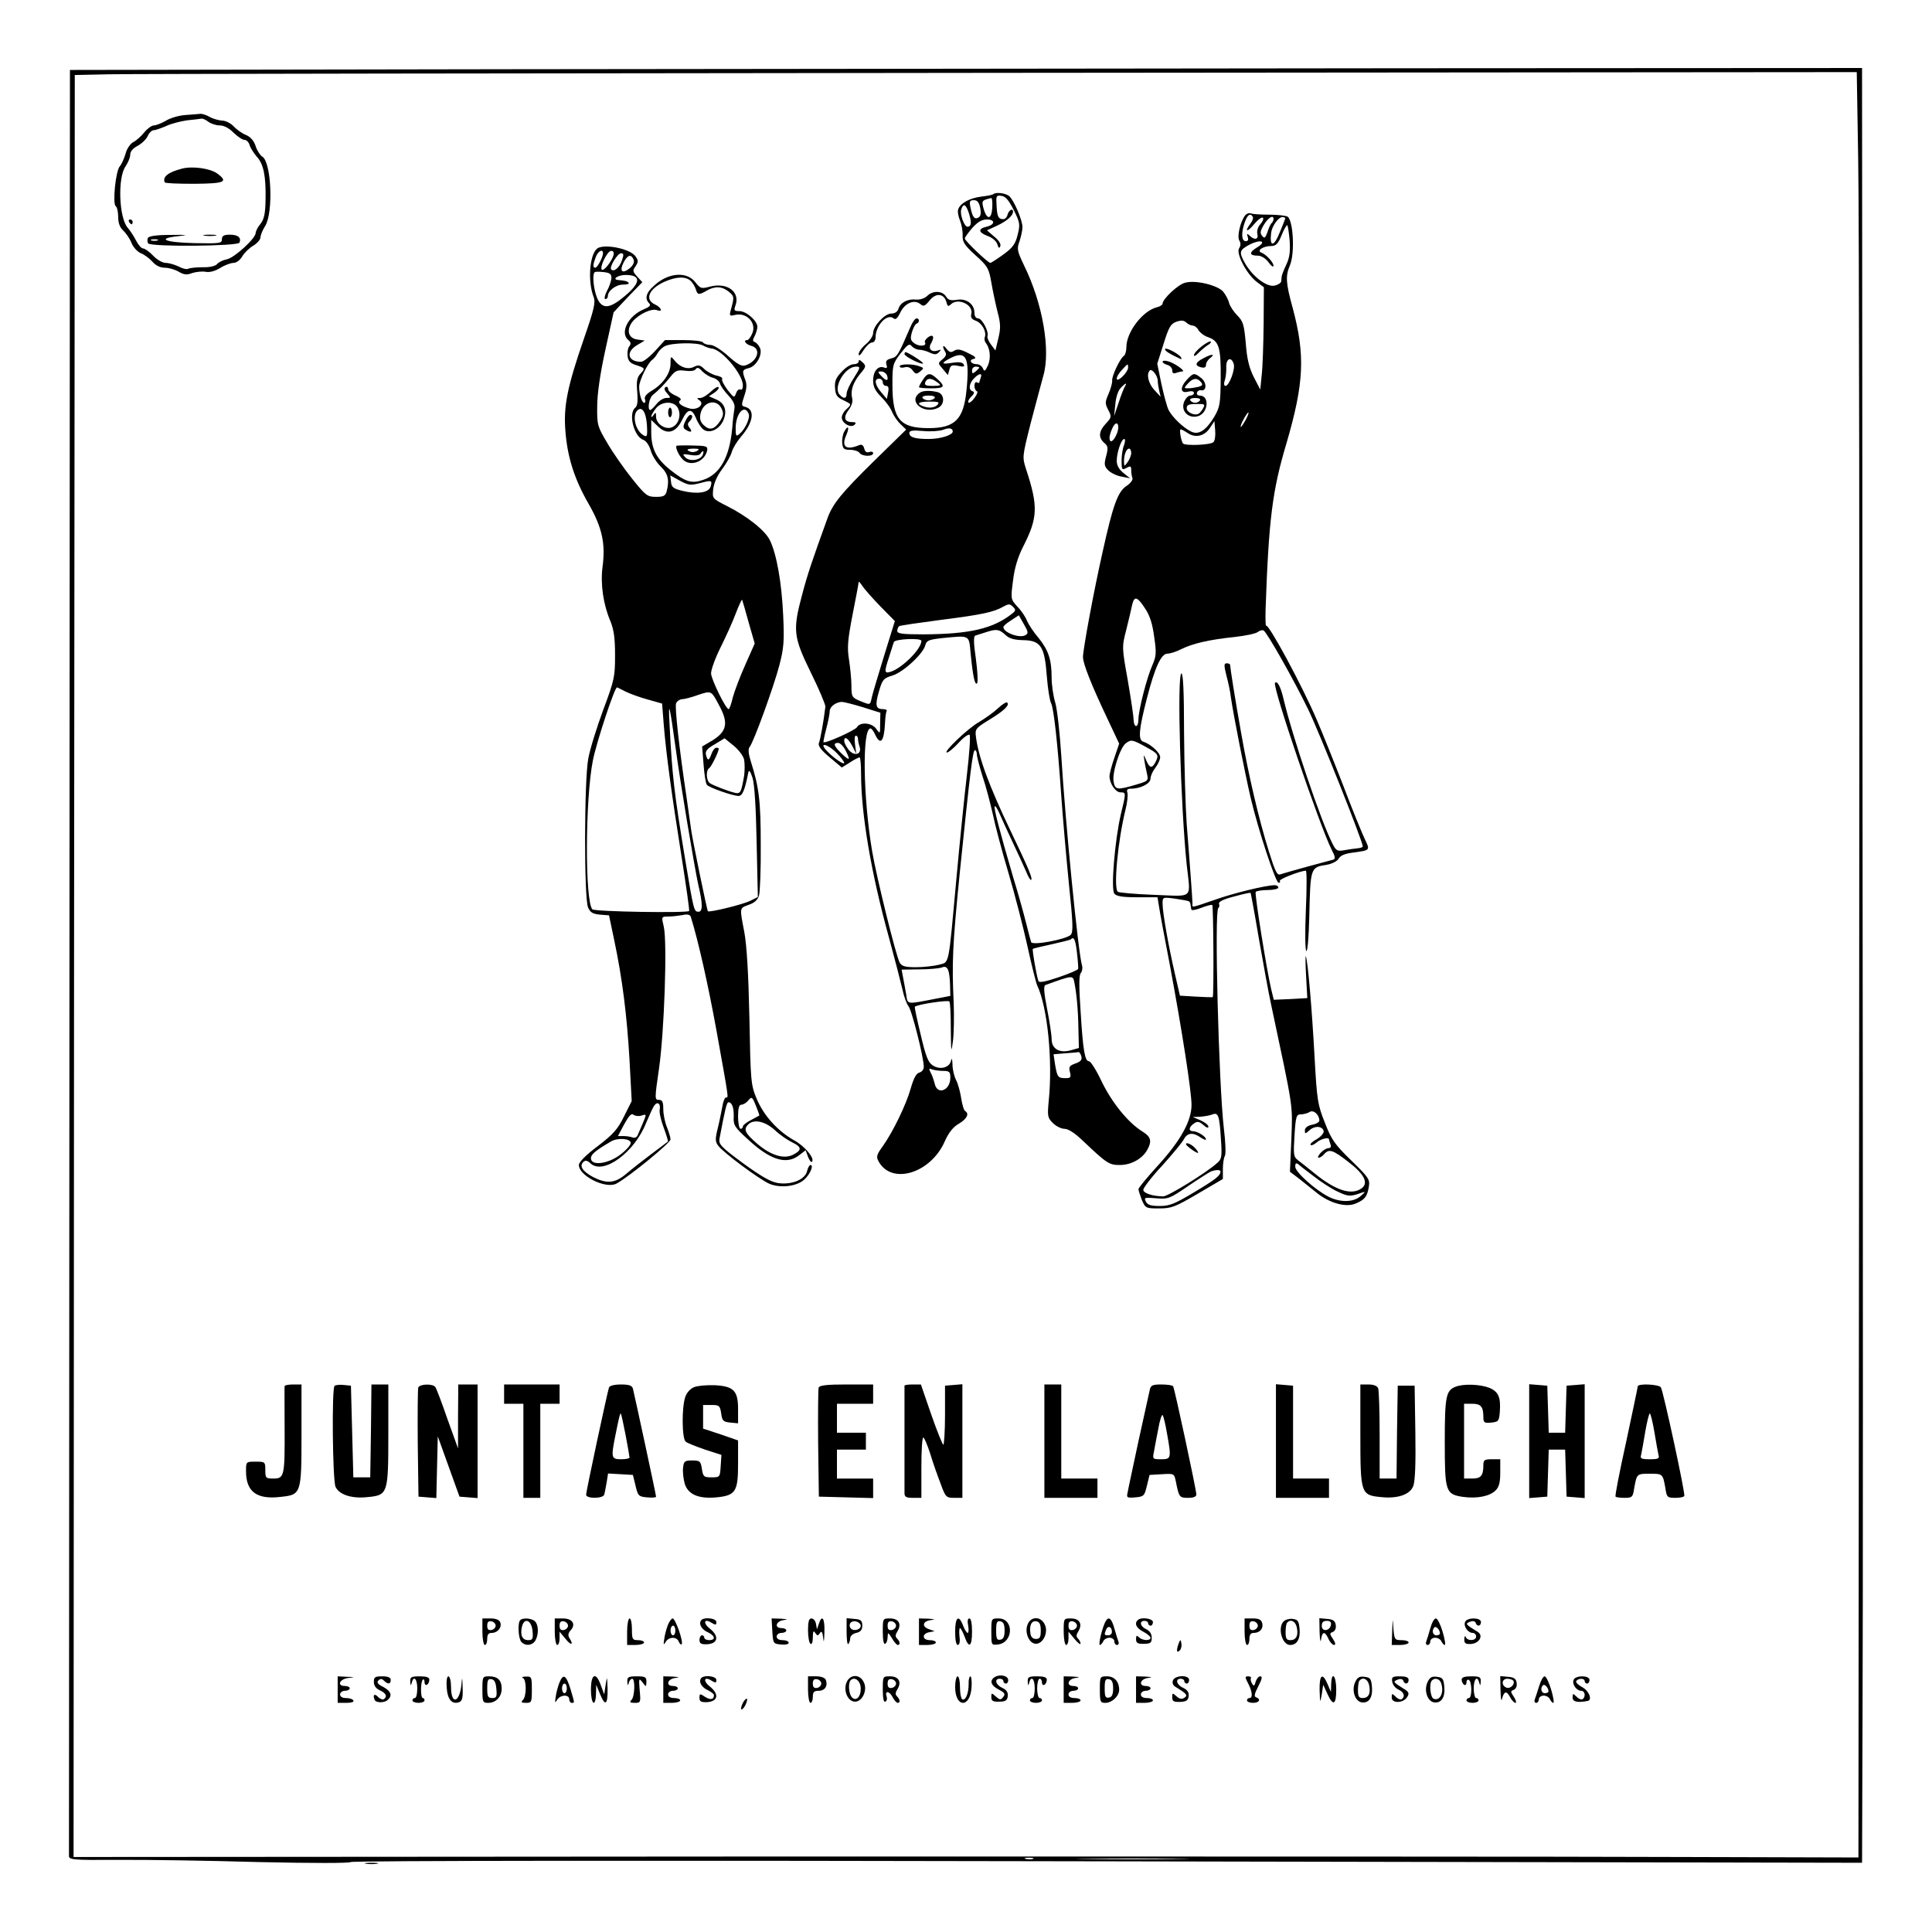 <?xml version="1.0" standalone="no"?>
<!DOCTYPE svg PUBLIC "-//W3C//DTD SVG 20010904//EN"
 "http://www.w3.org/TR/2001/REC-SVG-20010904/DTD/svg10.dtd">
<svg version="1.0" xmlns="http://www.w3.org/2000/svg"
 width="801pt" height="801pt" viewBox="0 0 801 801"
 preserveAspectRatio="xMidYMid meet">

<g transform="translate(0,801) scale(0.1,-0.1)"
fill="#000000" stroke="none">
<path d="M2103 7723 l-1813 -3 -2 -3690 c-1 -2030 -2 -3699 -2 -3711 -1 -20 3
-21 204 -20 113 1 374 -3 580 -9 225 -5 379 -5 384 0 6 6 1264 7 3137 3 l3129
-6 2 609 c2 335 2 2009 0 3721 l-2 3111 -1903 -1 c-1046 -1 -2718 -3 -3714 -4z
m5601 -375 c4 -200 6 -1865 4 -3701 l-3 -3338 -730 2 c-401 2 -2066 2 -3700 2
l-2970 -2 2 3667 c2 2017 3 3679 3 3694 l0 27 143 3 c78 2 1740 4 3693 6
l3552 3 6 -363z m-3421 -7045 c-7 -2 -21 -2 -30 0 -10 3 -4 5 12 5 17 0 24 -2
18 -5z m605 0 c-103 -2 -274 -2 -380 0 -106 1 -22 2 187 2 209 0 296 -1 193
-2z"/>
<path d="M767 7533 c-27 -2 -63 -13 -80 -24 -18 -10 -40 -19 -49 -19 -9 0 -27
-13 -40 -29 -13 -16 -33 -34 -45 -40 -12 -6 -27 -27 -32 -47 -6 -20 -16 -44
-24 -53 -18 -20 -31 -157 -17 -166 5 -3 10 -23 10 -44 0 -26 7 -44 21 -57 11
-10 27 -33 34 -51 8 -19 25 -37 39 -43 14 -5 35 -21 48 -35 14 -16 32 -25 51
-25 16 0 41 -7 57 -16 22 -13 34 -15 57 -6 16 5 42 8 56 5 16 -3 39 3 60 16
19 12 44 21 55 21 12 0 28 12 37 28 9 15 30 35 46 44 16 10 29 25 29 34 0 9 9
31 20 48 34 57 25 266 -13 287 -8 5 -21 24 -27 43 -7 22 -21 38 -39 46 -16 6
-39 22 -52 36 -12 13 -34 24 -48 24 -14 1 -37 7 -51 15 -14 8 -32 14 -40 13
-8 -1 -37 -3 -63 -5z m97 -28 c11 -8 32 -15 47 -15 17 0 39 -11 57 -30 17 -16
37 -30 46 -30 8 0 18 -10 21 -22 4 -13 18 -34 30 -48 28 -30 38 -81 36 -179
-1 -57 -6 -80 -21 -99 -11 -13 -20 -31 -20 -38 0 -22 -87 -102 -119 -109 -16
-3 -35 -12 -41 -20 -7 -8 -31 -14 -60 -13 -27 0 -53 -3 -59 -6 -6 -4 -24 0
-40 9 -17 8 -41 15 -54 15 -13 0 -36 13 -52 30 -16 17 -35 30 -42 30 -7 0 -20
15 -29 33 -9 17 -24 41 -34 52 -37 41 -43 209 -9 256 10 15 19 36 19 48 0 13
11 26 30 36 17 9 36 27 42 40 6 14 17 25 25 25 7 0 30 8 51 17 20 10 60 20 87
24 28 3 55 6 60 7 6 1 19 -5 29 -13z"/>
<path d="M755 7311 c-58 -15 -82 -34 -72 -57 1 -4 56 -6 122 -6 128 1 143 8
95 43 -29 21 -102 31 -145 20z"/>
<path d="M535 7090 c3 -5 8 -10 11 -10 2 0 4 5 4 10 0 6 -5 10 -11 10 -5 0 -7
-4 -4 -10z"/>
<path d="M613 7023 c-3 -7 -2 -16 1 -22 10 -15 373 -12 379 3 8 21 -6 33 -40
33 -25 0 -33 -5 -33 -19 0 -17 -8 -18 -115 -16 -123 3 -158 19 -65 29 44 5 38
6 -34 5 -59 0 -90 -5 -93 -13z m40 -10 c-7 -2 -19 -2 -25 0 -7 3 -2 5 12 5 14
0 19 -2 13 -5z"/>
<path d="M848 7033 c12 -2 32 -2 45 0 12 2 2 4 -23 4 -25 0 -35 -2 -22 -4z"/>
<path d="M4118 7205 c-2 -3 -24 -7 -49 -10 -48 -6 -87 -27 -96 -52 -4 -9 0
-30 7 -47 7 -17 12 -45 11 -63 -1 -26 8 -40 53 -81 50 -45 56 -54 66 -113 6
-35 18 -91 26 -123 13 -48 13 -68 3 -109 l-12 -50 -18 24 c-10 13 -17 29 -15
35 7 18 -22 74 -39 74 -9 0 -15 9 -15 23 0 36 -33 61 -73 54 -26 -4 -36 -1
-45 14 -15 24 -55 25 -78 2 -10 -10 -29 -16 -45 -15 -35 4 -66 -12 -74 -38 -4
-13 -15 -20 -30 -20 -27 0 -75 -52 -75 -81 0 -11 -13 -32 -30 -46 -16 -13 -30
-32 -30 -41 0 -11 8 -4 20 16 11 17 27 32 35 32 8 0 15 9 15 20 0 51 48 102
75 80 8 -7 16 0 28 25 19 39 58 55 83 34 13 -11 19 -8 38 15 26 33 60 30 70
-7 4 -17 8 -19 18 -9 29 29 95 -1 85 -40 -4 -14 2 -22 19 -28 26 -10 45 -46
37 -68 -3 -7 -1 -18 5 -25 17 -22 21 -62 8 -92 -12 -25 -15 -27 -21 -12 -4 9
-15 17 -25 17 -25 0 -35 18 -13 22 13 3 7 10 -23 24 -31 16 -44 18 -58 10 -13
-9 -20 -7 -32 8 -15 21 -19 10 -5 -13 6 -10 3 -19 -11 -30 -20 -17 -20 -17 1
-41 l21 -25 6 22 c5 19 11 21 37 16 23 -5 28 -3 22 7 -5 8 -20 10 -46 6 -47
-8 -49 -2 -9 19 66 34 81 3 67 -134 -12 -120 -48 -156 -157 -156 -119 0 -150
37 -150 179 0 82 1 88 34 131 29 37 36 42 46 30 7 -8 21 -15 31 -15 10 0 30
-5 44 -12 20 -9 28 -9 38 2 10 10 9 12 -4 7 -28 -9 -43 7 -28 31 7 12 10 24 6
28 -8 9 -38 -16 -32 -26 9 -15 -23 -18 -43 -4 -17 12 -19 19 -11 47 5 17 14
34 19 35 13 5 13 22 0 22 -6 0 -18 -17 -26 -37 -49 -114 -54 -123 -79 -129
-19 -5 -24 -11 -20 -25 5 -14 2 -17 -9 -13 -25 10 -46 -15 -46 -53 0 -26 8
-43 34 -69 18 -18 39 -46 45 -63 7 -16 23 -39 35 -50 l23 -22 -135 -132 c-133
-131 -168 -174 -190 -232 -67 -185 -84 -236 -106 -319 -40 -149 -37 -176 36
-325 34 -69 61 -133 60 -141 -7 -59 -21 -138 -27 -151 -4 -11 9 -29 44 -58
l51 -43 34 21 c18 12 36 21 40 21 3 0 6 -30 6 -68 0 -168 42 -413 115 -677 24
-88 49 -185 56 -215 6 -30 18 -62 25 -71 14 -15 64 -214 64 -252 0 -11 -8 -21
-19 -24 -12 -3 -23 -23 -35 -65 -19 -68 -74 -181 -116 -240 -25 -34 -28 -44
-18 -62 53 -100 216 -52 275 82 16 36 34 59 58 73 34 20 45 42 26 53 -5 3 -12
27 -16 53 -4 26 -13 60 -21 75 -8 15 -15 44 -15 65 -1 23 -3 29 -6 16 -6 -30
-46 -40 -76 -20 -19 12 -29 38 -50 128 -15 62 -26 113 -24 115 9 10 139 29
143 22 4 -5 6 -57 6 -116 1 -97 2 -101 9 -47 4 33 5 103 3 155 -8 168 -5 240
25 540 43 420 54 510 63 510 4 0 8 -8 8 -17 0 -10 11 -52 24 -93 14 -41 32
-111 42 -155 9 -44 38 -154 65 -244 27 -91 62 -228 79 -305 17 -78 35 -150 40
-161 43 -91 65 -311 48 -479 -6 -63 -5 -70 17 -92 13 -13 35 -24 48 -24 16 0
44 -18 78 -51 99 -94 108 -99 152 -99 47 0 93 26 113 62 21 37 16 55 -20 77
-59 37 -125 118 -168 206 -22 47 -46 85 -53 85 -17 0 -25 43 -35 209 -7 101
-7 148 1 157 6 7 8 21 5 31 -16 53 -69 591 -86 870 -6 94 -17 193 -25 220 -8
26 -15 73 -15 103 0 75 -13 114 -54 165 -20 23 -41 55 -48 71 -6 16 -24 43
-40 59 -28 31 -28 32 -18 108 6 52 20 97 41 139 62 121 64 168 13 323 -16 50
-16 51 19 190 20 77 44 165 52 195 32 107 -2 302 -79 459 -29 61 -31 69 -19
101 6 19 12 45 12 57 1 29 -36 115 -56 131 -17 12 -55 16 -65 7z m85 -66 c26
-52 27 -60 16 -103 -9 -37 -20 -53 -59 -81 -26 -19 -51 -35 -54 -35 -10 0
-106 92 -106 101 0 5 14 24 31 44 23 25 39 35 61 35 35 0 34 -22 -2 -30 -36
-8 -34 -24 4 -38 20 -7 37 -22 41 -35 5 -16 8 -18 12 -8 4 9 -6 25 -25 40
l-30 26 41 19 c41 19 67 42 67 58 0 17 -18 7 -23 -13 -4 -13 -12 -20 -24 -17
-14 2 -19 14 -21 51 -3 46 -2 48 20 45 17 -2 31 -19 51 -59z m-89 14 c-2 -57
-24 -57 -38 -1 -6 26 -4 28 34 37 3 0 5 -16 4 -36z m-50 -5 c4 -21 2 -34 -6
-39 -17 -11 -26 0 -34 39 -6 27 -4 32 14 32 14 0 21 -9 26 -32z m-46 -25 c11
-36 9 -53 -7 -53 -13 0 -32 51 -26 71 9 29 20 23 33 -18z m42 -637 c0 -2 -7
-9 -15 -16 -12 -10 -15 -10 -15 4 0 9 7 16 15 16 8 0 15 -2 15 -4z m-383 -31
c9 -25 -2 -27 -22 -5 -17 18 -17 20 -1 20 9 0 19 -7 23 -15z m389 -11 c-3 -9
-6 -18 -6 -20 0 -3 -4 -2 -10 1 -5 3 -10 -3 -10 -14 0 -10 4 -21 10 -23 5 -1
1 -14 -10 -28 -10 -14 -21 -22 -25 -19 -3 4 2 15 12 25 13 12 14 19 5 22 -17
5 -15 32 6 53 21 22 36 24 28 3z m-406 -19 c0 -8 6 -15 14 -15 9 0 12 -8 8
-27 l-5 -27 -24 28 c-26 31 -30 56 -8 56 8 0 15 -7 15 -15z m290 -204 c0 -15
-51 -31 -100 -31 -57 0 -80 7 -80 25 0 10 14 12 58 8 31 -3 68 0 82 5 25 10
40 7 40 -7z m-299 -726 l59 -60 -44 -142 c-24 -78 -47 -155 -51 -172 -8 -36
-5 -35 -50 -17 -33 14 -35 18 -35 63 0 26 -5 75 -10 108 -8 50 -6 80 15 188
14 70 25 130 25 134 0 4 7 -4 16 -17 9 -14 43 -52 75 -85z m544 -30 c-79 -62
-176 -84 -367 -85 -88 0 -108 3 -108 14 0 8 4 17 8 20 5 3 82 14 173 26 173
22 218 32 259 55 22 12 27 12 40 -1 12 -12 12 -16 -5 -29z m57 -88 c-23 -15
-92 10 -92 33 0 5 14 17 32 28 l32 21 21 -37 c18 -31 19 -38 7 -45z m-85 2
c16 -16 36 -22 74 -23 74 -1 90 -26 99 -149 4 -51 12 -102 18 -113 11 -22 27
-166 42 -384 6 -85 20 -247 31 -358 18 -173 19 -206 8 -218 -20 -19 -159 -45
-164 -30 -2 6 -11 40 -20 76 -9 36 -33 124 -55 195 -56 191 -81 287 -76 292 3
3 11 -10 19 -28 8 -19 33 -73 55 -120 23 -48 48 -104 57 -124 8 -21 18 -36 20
-33 7 6 -10 46 -86 205 -88 184 -133 305 -143 390 -4 30 0 35 54 68 61 37 87
61 76 72 -3 4 -21 -7 -39 -24 -17 -16 -52 -41 -77 -56 -47 -26 -152 -127 -134
-127 6 0 28 18 49 41 20 22 41 37 45 32 4 -4 -1 -78 -11 -163 -10 -85 -30
-281 -44 -435 -34 -371 -28 -342 -73 -355 -20 -5 -63 -10 -94 -10 -46 0 -59 4
-68 19 -16 30 -96 355 -114 461 -38 224 -42 510 -7 510 4 0 13 -11 19 -25 22
-47 37 -30 41 44 1 25 4 48 7 53 3 4 -4 8 -15 8 -30 0 -34 15 -17 73 14 49 19
55 55 66 45 13 128 90 137 125 5 20 14 24 66 30 121 12 115 15 122 -61 10
-101 18 -135 27 -126 4 4 2 50 -5 101 -10 68 -10 95 -2 97 6 2 25 8 41 13 45
15 57 14 82 -9z m-347 -26 c0 -34 -80 -113 -127 -128 -27 -8 -28 -3 -7 61 9
27 17 55 20 62 4 13 114 18 114 5z m-243 -275 l73 -23 -1 -45 c0 -44 0 -44
-16 -22 -18 26 -67 30 -80 7 -8 -13 -132 -69 -139 -62 -1 1 4 27 12 57 8 30
14 62 14 72 0 18 25 37 50 38 8 0 48 -10 87 -22z m-20 -130 c0 -7 3 -23 7 -34
10 -33 -23 -41 -46 -12 -10 13 -18 29 -18 36 0 22 16 12 33 -20 l17 -33 -5 38
c-3 20 -2 37 3 37 5 0 9 -6 9 -12z m-52 -48 c22 -43 19 -47 -15 -15 -33 32
-38 45 -15 45 8 0 21 -13 30 -30z m-36 -12 c17 -17 31 -36 31 -41 0 -10 -48
23 -74 52 -33 36 7 26 43 -11z m996 -828 c4 -33 6 -63 5 -67 -2 -5 -38 -20
-82 -35 -56 -19 -80 -23 -83 -15 -9 28 -26 129 -23 133 2 2 37 10 78 19 41 9
76 18 79 20 13 14 20 0 26 -55z m-526 -137 l1 -42 -52 -10 c-134 -26 -124 -27
-131 16 -4 21 -9 53 -13 71 l-6 32 73 1 c41 0 83 4 94 8 24 10 32 -10 34 -76z
m515 15 c9 -44 16 -114 17 -193 l2 -80 -32 -9 c-48 -14 -81 5 -81 46 0 18 -9
75 -19 126 -13 66 -15 95 -7 98 113 41 114 41 120 12z m29 -307 c4 -15 -2 -22
-24 -30 -25 -9 -29 -14 -23 -36 5 -22 3 -25 -19 -25 -31 0 -34 5 -43 58 l-6
41 48 4 c27 2 52 4 55 5 4 1 9 -7 12 -17z m-572 -61 c25 0 29 -4 29 -28 0 -54
-55 -74 -65 -24 -4 15 -11 36 -17 46 -8 16 -7 18 7 12 9 -3 30 -6 46 -6z"/>
<path d="M5163 7118 c-20 -25 -35 -87 -25 -105 7 -11 6 -22 -1 -33 -13 -22 33
-109 74 -139 l29 -22 -1 -152 c-1 -84 -4 -179 -8 -212 l-6 -60 -27 52 c-19 38
-28 74 -33 139 -7 78 -11 92 -35 116 -15 15 -30 38 -34 51 -3 14 -14 34 -24
47 -22 27 -114 50 -158 38 -30 -7 -94 -68 -94 -87 0 -5 -11 -12 -24 -15 -59
-15 -126 -103 -126 -165 0 -16 -5 -33 -10 -36 -16 -10 -51 -84 -49 -103 1 -9
-6 -34 -15 -55 -15 -34 -15 -40 -1 -67 14 -27 14 -30 -10 -56 -30 -32 -32 -58
-7 -80 16 -13 17 -21 8 -55 -9 -34 -8 -42 9 -59 11 -11 36 -23 55 -26 l35 -7
-27 22 c-19 15 -28 32 -28 50 0 35 19 91 31 91 5 0 4 -12 -1 -26 -6 -14 -10
-43 -10 -65 0 -37 2 -39 20 -29 17 9 20 8 20 -9 0 -11 2 -25 5 -33 3 -7 -8
-22 -25 -33 -36 -24 -56 -80 -99 -275 -37 -164 -81 -403 -81 -434 0 -28 36
-118 101 -255 l49 -104 -20 -59 c-11 -32 -20 -66 -20 -76 0 -30 25 -67 45 -67
24 0 24 -1 2 -91 -25 -107 -42 -311 -27 -329 9 -11 35 -15 96 -15 l83 0 6 -37
c3 -21 23 -130 45 -243 51 -274 90 -525 90 -581 0 -67 -46 -149 -140 -252 -44
-48 -80 -92 -80 -97 0 -6 7 -26 14 -45 15 -34 16 -35 72 -35 51 0 66 6 160 61
l104 61 0 42 c0 22 4 47 8 53 5 7 3 59 -4 115 -21 181 -40 903 -23 913 4 3 6
11 3 18 -3 8 18 19 62 30 36 10 67 17 69 15 1 -2 17 -86 34 -188 18 -102 40
-225 51 -275 94 -442 89 -410 84 -556 l-6 -137 37 -28 c20 -16 54 -43 75 -60
52 -42 120 -61 160 -44 38 16 48 28 55 69 5 31 1 38 -73 110 -68 66 -82 86
-109 156 -30 75 -33 92 -43 275 -11 200 -28 397 -36 415 -2 6 -2 -31 1 -82 l5
-91 -70 -4 -69 -3 -11 45 c-19 82 -69 394 -64 402 3 4 25 8 50 8 24 0 44 5 44
10 0 6 -7 10 -15 10 -36 0 -172 -33 -250 -61 -96 -33 -93 -33 -91 -16 0 6 -3
55 -7 107 -4 52 -11 153 -17 223 -5 70 -10 240 -11 378 0 176 -4 249 -11 247
-19 -7 -3 -553 22 -793 16 -146 32 -131 -134 -125 -80 3 -148 9 -152 13 -18
18 1 213 32 339 8 31 11 63 8 72 -4 11 0 16 13 16 41 0 83 21 83 42 0 11 9 31
20 45 11 14 20 34 20 44 0 18 -39 54 -70 64 -22 7 -19 48 15 180 33 128 59
185 85 185 11 0 37 8 58 19 47 23 114 39 220 50 45 5 89 14 97 21 8 6 18 9 24
6 15 -10 124 -202 184 -326 47 -96 227 -549 227 -569 0 -4 -10 -7 -22 -8 -13
-1 -37 -5 -55 -8 -28 -5 -34 -2 -48 26 -48 92 -169 452 -205 607 -11 46 -25
71 -34 61 -12 -14 186 -595 235 -692 15 -28 16 -38 7 -41 -7 -2 -56 -15 -108
-29 -52 -14 -102 -29 -112 -32 -13 -5 -21 11 -47 94 -43 138 -85 318 -116 496
-26 146 -44 262 -45 278 0 4 -6 7 -14 7 -12 0 -12 -8 -1 -52 8 -29 16 -69 18
-88 10 -71 59 -318 82 -417 32 -136 104 -353 116 -353 6 0 8 4 5 8 -4 7 86 42
108 42 4 0 4 -74 0 -164 -4 -93 -3 -165 2 -169 5 -3 10 58 12 137 5 211 4 210
74 221 22 4 42 15 48 25 7 13 26 21 58 25 74 10 73 9 50 57 -11 23 -52 123
-89 221 -38 98 -87 220 -109 271 -60 141 -201 402 -211 392 -2 -3 -3 28 -2 67
13 373 28 493 86 687 74 253 79 367 26 565 -28 101 -30 131 -11 175 21 50 14
186 -10 202 -7 4 -41 8 -75 8 -34 0 -68 2 -76 5 -7 3 -18 0 -24 -7z m31 -7 c3
-4 -1 -17 -9 -27 -27 -36 -15 -39 14 -4 16 19 33 32 37 27 4 -4 -1 -16 -11
-27 -10 -11 -15 -28 -12 -40 6 -23 -12 -27 -32 -7 -11 10 -13 9 -8 -5 4 -12 1
-18 -8 -18 -18 0 -20 34 -4 79 11 31 23 39 33 22z m86 -9 c0 -5 -3 -12 -7 -16
-5 -4 -13 -21 -18 -38 -9 -25 -13 -28 -22 -16 -10 11 -8 21 7 46 18 30 40 43
40 24z m48 0 c-1 -4 -11 -28 -22 -55 -24 -61 -43 -63 -36 -3 3 28 30 66 47 66
8 0 13 -3 11 -8z m19 -91 c3 -45 -1 -71 -14 -98 -10 -21 -18 -42 -19 -48 0 -5
-2 -15 -2 -21 -1 -7 -13 -15 -27 -18 -32 -8 -92 37 -124 94 -25 45 -23 53 20
76 45 23 73 14 32 -11 -35 -21 -35 -35 2 -35 14 0 32 -11 44 -27 11 -16 21
-22 21 -15 0 14 -30 47 -51 55 -20 8 8 27 41 27 20 0 29 9 44 46 10 25 21 43
23 40 3 -3 7 -32 10 -65z m-402 -351 c8 0 19 -9 24 -19 6 -10 24 -24 40 -29
45 -16 53 -42 52 -170 -1 -104 -3 -119 -26 -159 -35 -58 -66 -78 -97 -62 -33
16 -78 60 -93 89 -7 14 -20 63 -30 109 l-17 83 26 82 c22 70 29 83 53 92 21 7
31 6 41 -3 7 -7 20 -13 27 -13z m170 -159 c7 -22 -19 -91 -34 -91 -6 0 -8 9
-3 23 4 12 7 37 6 55 -1 36 21 45 31 13z m-438 -16 c0 -8 -11 -25 -24 -37 -30
-28 -31 -3 -1 29 25 27 25 27 25 8z m123 -54 c0 -9 3 -27 6 -41 l6 -25 -26 28
c-25 27 -34 66 -19 81 9 9 33 -22 33 -43z m-136 -23 c-4 -6 -16 -36 -26 -67
l-19 -56 5 48 c2 27 11 56 21 67 20 22 30 26 19 8z m501 -138 c-9 -16 -18 -30
-21 -30 -2 0 2 14 11 30 9 17 18 30 21 30 2 0 -2 -13 -11 -30z m-535 -59 c-13
-32 -30 -41 -30 -16 0 8 5 26 12 40 17 38 34 15 18 -24z m401 -34 c-12 -12
-115 -16 -126 -6 -8 9 -17 59 -10 59 3 0 17 -7 30 -16 32 -21 70 -12 92 23
l18 27 3 -38 c2 -21 -1 -43 -7 -49z m-341 -45 c0 -10 -7 -27 -15 -38 -14 -19
-14 -19 -15 3 0 28 10 53 21 53 5 0 9 -8 9 -18z m57 -644 c20 -29 31 -64 38
-117 10 -67 9 -81 -7 -118 -23 -51 -58 -188 -58 -225 0 -16 -4 -28 -10 -28 -5
0 -10 11 -10 25 0 13 -11 87 -24 163 -25 139 -25 139 -6 213 10 41 21 86 24
102 9 37 21 34 53 -15z m4 -575 c52 -28 55 -33 39 -64 -14 -26 -24 -24 -38 9
-11 26 -11 26 -8 2 2 -14 7 -39 11 -56 7 -32 6 -32 -48 -48 -75 -22 -84 -21
-90 13 -7 36 26 140 50 159 23 17 28 16 84 -15z m179 -640 c3 -3 6 -9 6 -14 1
-5 2 -13 3 -19 0 -6 18 -3 41 6 23 9 43 14 46 12 5 -5 7 -380 2 -382 -2 -1
-33 0 -69 2 l-67 4 -21 91 c-27 117 -51 254 -51 290 0 28 0 28 53 21 28 -4 54
-9 57 -11z m540 -909 c0 -6 -13 -14 -30 -17 -19 -4 -30 -13 -30 -23 0 -16 1
-16 19 0 22 20 54 18 59 -4 1 -8 -12 -23 -29 -33 -18 -10 -29 -20 -25 -24 3
-3 14 1 24 10 17 15 52 24 52 13 0 -2 3 -11 6 -20 4 -10 1 -16 -8 -16 -8 0
-23 -9 -33 -20 -10 -11 -13 -20 -8 -20 6 0 16 7 23 15 20 23 36 18 100 -32 67
-51 85 -88 55 -110 -42 -30 -108 -9 -197 64 -26 21 -56 45 -67 53 -18 14 -19
23 -14 103 5 80 8 87 27 87 12 0 28 5 36 10 16 10 40 -12 40 -36z m-408 -78
c5 -72 3 -82 -16 -98 -44 -40 -203 -138 -223 -138 -43 0 -83 13 -83 27 0 8 35
54 79 101 43 48 84 97 90 110 14 26 38 28 69 6 12 -8 22 -12 22 -8 0 12 -34
33 -53 34 -22 0 -18 19 6 34 12 8 21 5 36 -8 13 -12 21 -14 21 -7 0 7 -15 18
-32 26 l-33 14 30 1 c17 1 39 5 50 9 26 11 31 -3 37 -103z m385 -153 c28 -22
72 -51 98 -63 44 -21 53 -22 100 -5 17 6 17 4 -4 -14 -29 -26 -84 -27 -132 -3
-57 29 -139 103 -139 125 0 14 3 17 13 10 6 -6 35 -28 64 -50z m-387 20 c0
-17 -19 -32 -109 -86 -80 -48 -102 -57 -142 -57 -37 0 -51 4 -58 18 -9 17 -6
18 42 14 50 -4 56 -2 132 50 44 30 87 57 95 61 22 8 40 8 40 0z"/>
<path d="M4982 6574 c-18 -14 -32 -30 -32 -37 0 -6 9 -1 20 11 11 11 28 25 37
31 10 5 15 12 13 15 -3 3 -20 -6 -38 -20z"/>
<path d="M4830 6562 c0 -7 20 -20 64 -40 5 -3 6 1 2 7 -10 15 -66 44 -66 33z"/>
<path d="M4988 6524 c-33 -17 -36 -30 -8 -37 14 -3 20 0 20 10 0 9 8 22 18 29
23 18 4 17 -30 -2z"/>
<path d="M4820 6510 c0 -4 9 -10 20 -13 11 -3 20 -13 20 -22 0 -12 5 -15 16
-11 9 3 20 6 26 6 17 0 -34 36 -59 42 -13 4 -23 3 -23 -2z"/>
<path d="M4922 6437 c-31 -33 -29 -59 3 -51 15 4 25 2 25 -5 0 -6 -7 -11 -15
-11 -9 0 -20 -12 -26 -27 -14 -36 17 -69 56 -59 44 11 52 86 9 86 -9 0 -14 6
-11 13 2 6 10 11 16 9 24 -5 25 31 2 50 -29 23 -33 23 -59 -5z m57 -11 c9 -11
7 -15 -11 -20 -13 -3 -32 -6 -42 -6 -18 0 -18 1 -1 20 21 23 38 25 54 6z m-4
-76 c-3 -5 -12 -10 -20 -10 -8 0 -17 5 -20 10 -4 6 5 10 20 10 15 0 24 -4 20
-10z m14 -31 c-5 -10 -14 -21 -19 -24 -17 -10 -50 5 -50 23 0 13 9 17 39 17
35 1 38 -1 30 -16z"/>
<path d="M4933 3250 c14 -11 29 -20 33 -20 4 0 -1 9 -11 20 -10 11 -25 20 -33
20 -9 0 -6 -7 11 -20z"/>
<path d="M2482 6983 c-36 -14 -48 -133 -21 -204 9 -22 2 -52 -39 -170 -70
-202 -86 -283 -78 -384 8 -109 37 -201 97 -305 56 -98 70 -165 57 -261 -9 -71
3 -155 33 -225 14 -35 19 -69 19 -141 0 -89 -3 -103 -49 -226 -27 -73 -55
-163 -62 -202 -17 -88 -18 -576 -1 -617 9 -21 19 -27 49 -30 l38 -3 22 -105
c33 -157 52 -306 63 -495 l9 -170 -32 -64 c-26 -53 -45 -74 -109 -123 -48 -36
-78 -66 -78 -78 0 -45 112 -101 156 -77 52 28 224 169 224 183 0 8 -7 31 -15
51 -8 19 -15 53 -15 74 0 31 -4 39 -18 39 -18 0 -18 4 0 128 22 149 35 526 20
590 -10 42 -10 42 18 42 15 0 41 3 59 6 21 5 32 2 35 -7 31 -99 73 -287 106
-469 53 -295 51 -280 40 -280 -5 0 -12 -17 -15 -37 -4 -21 -12 -62 -19 -90
-11 -44 -11 -56 1 -72 19 -28 172 -141 213 -159 46 -19 114 -11 145 18 24 22
40 60 25 60 -4 0 -11 -12 -14 -26 -9 -35 -64 -57 -120 -49 -31 5 -69 27 -145
82 -92 68 -102 79 -98 102 23 122 30 151 37 151 15 0 23 -22 22 -61 -2 -33 4
-43 57 -91 94 -88 162 -109 215 -67 l26 20 10 -27 c6 -15 13 -24 16 -21 14 13
-29 65 -73 89 -68 38 -127 103 -156 173 -24 57 -25 72 -30 335 -4 187 -11 301
-21 355 -20 105 -21 99 19 114 24 8 37 21 42 39 4 15 8 110 7 212 0 181 -7
235 -41 343 -10 31 -12 52 -5 60 17 21 100 250 123 338 19 72 21 101 16 209
-6 133 -27 253 -55 310 -20 41 -93 99 -178 142 -61 31 -61 31 -57 70 3 25 16
55 37 83 18 24 36 56 40 71 4 15 21 43 37 62 52 59 61 114 19 125 -17 4 -17 7
-4 46 10 29 11 48 4 66 -14 38 -13 42 15 49 32 8 59 59 45 85 -5 11 -15 21
-21 23 -9 3 -9 9 0 25 6 12 11 29 11 38 0 25 -46 65 -74 65 -22 0 -24 3 -17
23 21 56 -33 97 -104 79 -38 -10 -41 -9 -63 19 -37 46 -116 38 -174 -19 -30
-27 -35 -51 -17 -69 9 -9 3 -15 -23 -26 -64 -27 -99 -97 -63 -127 11 -9 12
-16 4 -26 -6 -7 -9 -25 -7 -40 2 -20 11 -30 33 -37 40 -13 41 -14 20 -37 -14
-15 -17 -31 -13 -75 3 -39 1 -59 -9 -66 -29 -25 -4 -121 35 -133 11 -4 24 -23
30 -44 6 -21 25 -51 42 -67 30 -29 36 -56 24 -102 -5 -19 -13 -23 -44 -23 -36
0 -43 5 -99 75 -33 41 -80 108 -103 148 -41 69 -43 75 -42 152 0 51 12 135 34
235 l34 155 59 63 60 62 -21 23 c-19 21 -20 25 -7 43 12 18 12 24 0 41 -20 29
-115 51 -153 36z m18 -23 c0 -16 -23 -60 -32 -60 -11 0 -10 13 2 44 9 25 30
36 30 16z m44 -7 c-7 -26 -41 -69 -49 -61 -10 10 23 78 39 78 9 0 12 -7 10
-17z m34 -24 c-10 -29 -33 -48 -44 -36 -9 9 26 67 41 67 11 0 12 -6 3 -31z
m49 4 c4 -10 -2 -23 -16 -35 -31 -25 -44 -13 -26 23 17 33 32 37 42 12z m-92
-76 c-1 -12 -9 -37 -19 -54 -9 -18 -12 -33 -6 -33 5 0 10 5 10 12 0 22 33 48
63 48 17 0 27 3 23 8 -8 7 -13 8 -42 11 -29 2 -3 21 30 21 69 0 63 -36 -18
-99 -53 -42 -82 -41 -101 5 -14 35 -20 95 -10 105 2 3 19 3 37 1 27 -3 33 -8
33 -25z m329 -12 c8 -8 18 -24 21 -35 7 -23 12 -24 45 -5 34 20 64 18 91 -4
22 -18 23 -22 13 -61 -12 -41 -11 -41 12 -36 50 13 93 -34 72 -78 -6 -14 -15
-26 -20 -26 -19 0 -6 -18 17 -24 43 -11 26 -65 -25 -81 -15 -5 -33 5 -71 39
-30 27 -61 46 -74 46 -13 0 -27 5 -30 10 -3 6 -40 10 -82 10 l-76 0 -41 -45
c-23 -25 -49 -45 -58 -45 -55 0 -65 40 -17 69 l32 19 -28 4 c-40 4 -50 39 -23
74 25 31 80 57 102 48 26 -10 18 12 -9 24 -43 20 -25 64 38 93 51 23 90 24
111 4z m50 -267 c12 -7 28 -12 37 -13 42 -4 129 -107 129 -153 0 -13 -4 -20
-10 -17 -6 3 -14 -3 -18 -15 -8 -21 -9 -20 -36 14 -15 20 -25 40 -22 45 3 5
-8 11 -24 14 -16 4 -39 16 -50 27 -16 16 -24 18 -41 10 -25 -14 -59 -4 -81 24
-17 21 -18 21 -18 -12 0 -40 -32 -85 -78 -112 -22 -13 -32 -26 -28 -35 3 -8 2
-15 -3 -15 -10 0 -21 35 -21 67 0 25 36 99 54 111 6 4 16 16 22 27 6 11 20 25
31 30 28 14 132 16 157 3z m41 -134 c13 -3 27 -14 30 -24 3 -11 19 -33 35 -50
20 -21 28 -39 25 -53 -2 -12 -7 -48 -9 -80 -11 -123 -51 -194 -122 -217 -47
-16 -72 -8 -134 41 -59 47 -80 88 -80 158 l0 50 25 -24 c39 -40 77 -31 104 26
22 45 39 47 56 7 7 -19 21 -40 29 -47 24 -20 63 -5 82 30 21 42 11 77 -27 93
l-30 13 23 15 c13 9 20 19 17 23 -4 3 -18 -5 -32 -19 -15 -14 -34 -26 -44 -26
-15 0 -15 -2 -4 -9 24 -16 -5 -42 -38 -35 -36 9 -55 25 -41 34 7 4 -1 12 -19
20 -17 7 -31 19 -31 27 0 8 -5 11 -11 8 -7 -5 -4 -14 7 -26 16 -18 16 -19 -4
-19 -11 0 -29 -11 -40 -25 -11 -14 -23 -25 -26 -25 -13 0 -5 50 10 62 28 23
48 44 73 75 21 27 29 30 61 26 23 -3 40 -1 45 7 5 8 13 6 26 -9 11 -11 31 -24
44 -27z m-145 -125 c15 -27 5 -66 -21 -79 -27 -15 -69 11 -69 43 0 18 -2 19
-10 7 -5 -8 -10 -11 -10 -7 0 5 8 19 18 32 23 32 76 34 92 4z m182 -4 c9 -19
7 -29 -6 -50 -23 -35 -43 -41 -67 -19 -15 14 -19 26 -15 48 11 52 68 65 88 21z
m-310 -65 c3 -51 1 -55 -18 -42 -30 20 -43 79 -22 100 19 19 36 -5 40 -58z
m422 44 c7 -17 -15 -64 -38 -83 -14 -12 -16 -9 -16 23 0 62 37 103 54 60z
m-202 -287 c49 13 52 12 44 -15 -8 -25 -56 -32 -117 -17 -37 9 -45 15 -47 37
l-3 27 40 -22 c35 -19 44 -20 83 -10z m202 -578 l25 -87 -39 -88 c-22 -49 -45
-110 -52 -136 -6 -27 -14 -48 -17 -48 -12 0 -72 123 -73 148 0 15 17 63 39
107 22 44 51 108 64 143 13 34 25 59 26 55 2 -5 14 -47 27 -94z m-511 -286
c18 -9 59 -24 92 -33 l60 -17 7 -89 c10 -122 33 -289 74 -548 19 -120 33 -220
31 -223 -9 -9 -391 -3 -401 7 -31 31 -30 457 2 617 15 76 90 303 100 303 2 0
17 -8 35 -17z m393 -66 c34 -66 26 -100 -31 -136 l-44 -26 6 -75 c3 -41 9 -79
14 -84 10 -12 108 -46 131 -46 16 0 26 24 40 95 3 15 8 10 18 -20 8 -26 14
-117 17 -267 l5 -227 -32 -16 c-30 -15 -169 -49 -175 -43 -4 4 -63 293 -69
334 -2 16 -11 76 -19 134 -31 207 -50 379 -44 394 4 9 14 16 24 17 10 0 41 8
68 18 56 18 53 20 91 -52z m-185 -167 c18 -137 79 -500 94 -568 19 -80 19
-112 1 -112 -19 0 -20 5 -55 215 -47 284 -54 349 -65 560 -6 108 0 86 25 -95z
m284 -49 c3 -16 3 -47 0 -68 -12 -69 -15 -75 -38 -70 -29 7 -89 30 -104 40
-15 10 -17 53 -3 62 9 5 40 69 40 81 0 2 -5 4 -10 4 -6 0 -15 -11 -20 -25 -11
-30 -16 -31 -23 -5 -4 15 4 26 36 44 l41 25 37 -30 c21 -17 40 -42 44 -58z
m50 -1438 c8 -20 14 -37 13 -38 -2 -1 -18 -10 -35 -19 -18 -9 -33 -21 -33 -26
0 -6 -4 -10 -10 -10 -5 0 -10 23 -10 50 0 36 4 50 14 50 7 0 19 7 26 15 17 20
18 20 35 -22z m-400 -14 c-2 -11 5 -44 17 -75 11 -30 19 -56 17 -57 -2 -2 -33
-25 -69 -52 -36 -27 -83 -64 -104 -82 -46 -39 -80 -42 -137 -13 -43 23 -58 45
-41 62 9 9 17 7 31 -6 53 -48 182 46 230 169 14 33 29 66 34 72 13 18 27 7 22
-18z m-75 -24 c21 7 21 6 5 -32 -9 -21 -19 -44 -22 -51 -3 -7 -12 -11 -20 -8
-8 3 -25 6 -38 6 l-23 0 26 49 c20 36 30 47 39 39 7 -5 21 -7 33 -3z m552 -60
c21 -20 55 -43 74 -52 39 -19 39 -32 1 -51 -39 -19 -94 -1 -151 49 -48 42 -54
57 -34 77 23 23 69 14 110 -23z m-597 -54 c0 -8 -19 -30 -43 -48 -51 -39 -122
-48 -122 -15 0 16 19 32 84 70 28 16 81 12 81 -7z"/>
<path d="M2841 6263 c-10 -21 -9 -28 1 -34 21 -14 31 -10 18 6 -10 12 -10 19
-2 27 14 14 16 28 4 28 -5 0 -14 -12 -21 -27z"/>
<path d="M2805 6162 c-6 -6 7 -36 23 -54 31 -36 94 -14 104 35 3 17 -5 19 -60
20 -35 1 -65 0 -67 -1z m86 -21 c-8 -5 -20 -7 -28 -4 -21 8 -15 13 15 13 20 0
23 -3 13 -9z m23 -16 c-9 -23 -53 -30 -72 -12 -14 15 -13 16 20 11 21 -4 38
-2 42 5 10 16 16 13 10 -4z"/>
<path d="M2770 6300 c0 -11 4 -20 8 -20 4 0 8 9 8 20 0 11 -4 20 -8 20 -4 0
-8 -9 -8 -20z"/>
<path d="M3750 6542 c0 -10 70 -45 77 -39 4 4 -63 47 -73 47 -2 0 -4 -4 -4 -8z"/>
<path d="M3560 6512 c0 -7 -9 -12 -21 -12 -12 0 -34 -14 -50 -32 -24 -25 -29
-39 -27 -67 2 -30 9 -39 36 -51 33 -16 33 -16 13 -35 -12 -10 -21 -26 -21 -36
0 -24 38 -45 53 -30 8 8 5 11 -10 11 -32 0 -38 19 -15 50 13 17 19 36 15 49
-8 31 4 65 33 101 25 29 26 33 10 48 -10 10 -16 12 -16 4z m-20 -69 c-17 -26
-30 -55 -30 -65 0 -22 -13 -23 -30 -3 -26 31 24 115 69 115 19 0 19 -3 -9 -47z"/>
<path d="M3730 6491 c0 -5 9 -7 20 -4 13 4 26 -1 34 -13 12 -16 16 -16 31 -4
16 13 16 15 -2 21 -26 11 -83 11 -83 0z"/>
<path d="M3826 6435 c-9 -13 -16 -27 -16 -30 0 -3 23 -5 50 -5 56 0 61 7 27
38 -30 28 -41 28 -61 -3z m60 -10 c18 -13 17 -14 -18 -15 -29 0 -36 3 -32 15
8 19 25 19 50 0z"/>
<path d="M3814 6382 c-53 -36 17 -93 77 -62 27 15 25 56 -3 64 -31 8 -61 7
-74 -2z m61 -22 c-3 -5 -15 -10 -25 -10 -10 0 -22 5 -25 10 -4 6 7 10 25 10
18 0 29 -4 25 -10z m13 -27 c-11 -14 -37 -17 -62 -7 -29 11 -17 19 28 19 35 0
42 -2 34 -12z"/>
<path d="M3500 6220 c-6 -11 -10 -33 -8 -48 2 -23 8 -27 33 -27 17 0 34 -6 38
-12 10 -16 57 -17 57 -2 0 6 -7 8 -16 5 -11 -4 -18 1 -21 15 -4 14 -11 18 -22
13 -54 -22 -74 -6 -52 43 14 32 7 43 -9 13z"/>
<path d="M1180 2263 c-1 -5 0 -81 0 -170 1 -202 -1 -213 -46 -213 -32 0 -34 2
-34 35 0 34 -1 35 -40 35 -40 0 -40 0 -40 -40 0 -85 45 -118 144 -106 85 9 86
13 86 257 l0 209 -35 0 c-19 0 -35 -3 -35 -7z"/>
<path d="M1387 2264 c-12 -12 -8 -390 4 -418 15 -33 67 -50 132 -43 85 8 87
13 87 258 l0 209 -35 0 -35 0 -2 -192 -3 -193 -35 0 -35 0 -5 190 -5 190 -30
3 c-17 2 -34 0 -38 -4z"/>
<path d="M1734 2257 c-2 -7 -3 -111 -2 -232 l3 -220 37 -3 37 -3 3 128 3 128
45 -125 45 -125 38 -3 37 -3 0 235 0 236 -40 0 -40 0 -1 -132 0 -133 -44 122
c-23 67 -46 127 -50 132 -9 15 -65 14 -71 -2z"/>
<path d="M2090 2230 l0 -40 40 0 40 0 0 -195 0 -195 35 0 35 0 0 195 0 195 40
0 40 0 0 40 0 40 -115 0 -115 0 0 -40z"/>
<path d="M2525 2258 c-7 -20 -95 -431 -95 -445 0 -17 69 -17 75 0 2 6 6 29 10
50 l6 38 52 -3 51 -3 11 -45 c10 -42 13 -45 48 -48 20 -2 37 -1 37 3 0 8 -90
425 -96 448 -4 13 -16 17 -50 17 -27 0 -46 -5 -49 -12z m69 -199 c9 -47 16
-89 16 -92 0 -4 -16 -7 -35 -7 -40 0 -42 6 -25 92 18 90 21 100 24 97 2 -2 11
-43 20 -90z"/>
<path d="M2878 2259 c-16 -6 -31 -23 -37 -41 -15 -44 -14 -173 2 -185 6 -6 43
-20 80 -33 l68 -22 -3 -46 c-3 -46 -3 -47 -38 -47 -32 0 -35 3 -40 35 -5 32
-8 35 -40 35 -31 0 -35 -3 -38 -30 -2 -16 1 -46 7 -67 14 -44 57 -63 132 -56
79 8 89 24 89 139 l0 97 -72 25 -73 24 0 49 0 49 35 0 c32 0 35 -3 40 -35 4
-31 9 -35 38 -38 l32 -3 0 59 c0 76 -18 95 -98 99 -31 1 -69 -2 -84 -8z"/>
<path d="M3394 2257 c-2 -7 -3 -111 -2 -232 l3 -220 113 -3 112 -3 0 41 0 40
-75 0 -75 0 0 60 0 60 60 0 60 0 0 35 0 35 -60 0 -60 0 0 60 0 60 75 0 75 0 0
40 0 40 -110 0 c-80 0 -112 -3 -116 -13z"/>
<path d="M3750 2265 c0 -3 0 -99 0 -215 0 -115 0 -219 0 -230 0 -16 7 -20 35
-20 l35 0 0 125 c0 69 3 125 8 125 4 0 17 -31 29 -68 11 -37 31 -93 43 -124
20 -55 23 -58 56 -58 l34 0 0 236 0 235 -36 -3 -36 -3 0 -122 c0 -68 -4 -123
-7 -123 -3 0 -26 56 -50 125 l-43 125 -34 0 c-19 0 -34 -2 -34 -5z"/>
<path d="M4330 2035 l0 -235 110 0 110 0 0 40 0 40 -75 0 -75 0 0 195 0 195
-35 0 -35 0 0 -235z"/>
<path d="M4767 2248 c-3 -13 -24 -108 -47 -213 -22 -104 -43 -200 -45 -213 -5
-21 -3 -23 32 -20 35 3 38 6 48 48 l11 45 51 3 c51 3 51 3 58 -30 13 -66 15
-68 51 -68 23 0 34 5 34 14 0 19 -90 438 -96 448 -3 5 -25 8 -49 8 -36 0 -44
-3 -48 -22z m71 -179 c19 -105 18 -109 -24 -109 -35 0 -36 1 -30 30 3 17 11
60 18 95 6 36 15 62 18 58 4 -5 12 -38 18 -74z"/>
<path d="M5290 2036 l0 -236 110 0 110 0 0 40 0 40 -75 0 -74 0 0 193 0 192
-35 3 -36 3 0 -235z"/>
<path d="M5640 2061 c0 -245 2 -250 87 -258 67 -7 118 10 132 45 8 18 11 94 9
222 l-3 195 -35 0 -35 0 -3 -192 -2 -193 -35 0 -35 0 0 179 c0 99 -3 186 -6
195 -4 10 -18 16 -40 16 l-34 0 0 -209z"/>
<path d="M6033 2260 c-38 -16 -43 -41 -43 -227 0 -207 3 -218 75 -229 58 -8
111 2 136 27 14 14 19 33 19 74 l0 55 -35 0 c-30 0 -35 -3 -35 -24 0 -44 -10
-56 -46 -56 l-34 0 0 155 0 155 34 0 c36 0 46 -12 46 -56 0 -22 4 -25 33 -22
29 3 32 6 35 42 5 62 -5 86 -43 102 -38 15 -108 18 -142 4z"/>
<path d="M6340 2035 l0 -236 38 3 37 3 3 98 3 97 34 0 34 0 3 -97 3 -98 38 -3
37 -3 0 236 0 236 -37 -3 -38 -3 -3 -97 -3 -98 -34 0 -34 0 -3 98 -3 97 -37 3
-38 3 0 -236z"/>
<path d="M6790 2262 c0 -4 -22 -108 -48 -230 -27 -122 -47 -224 -44 -227 3 -3
20 -5 38 -5 30 0 34 3 39 38 11 62 11 62 65 62 54 0 54 0 65 -62 5 -35 8 -38
40 -38 19 0 36 3 38 8 5 9 -87 434 -97 450 -8 13 -96 17 -96 4z m69 -189 c7
-43 15 -86 17 -95 5 -15 -1 -18 -36 -18 -35 0 -41 3 -36 18 2 9 10 52 17 95 7
42 16 77 19 77 3 0 12 -35 19 -77z"/>
<path d="M2000 1245 c0 -30 5 -55 10 -55 6 0 10 11 10 25 0 18 5 25 19 25 24
0 43 23 35 44 -4 10 -18 16 -40 16 l-34 0 0 -55z m55 25 c0 -8 -8 -16 -17 -18
-13 -2 -18 3 -18 18 0 15 5 20 18 18 9 -2 17 -10 17 -18z"/>
<path d="M2157 1293 c-12 -11 -8 -78 5 -91 18 -18 46 -14 58 7 14 26 13 64 -2
79 -13 13 -50 16 -61 5z m51 -46 c3 -32 0 -37 -18 -37 -25 0 -34 21 -26 56 10
40 40 27 44 -19z"/>
<path d="M2300 1245 c0 -30 5 -55 10 -55 6 0 10 12 10 28 l0 27 25 -30 c23
-29 35 -26 15 5 -6 10 -4 20 6 31 23 25 7 49 -32 49 l-34 0 0 -55z m55 25 c0
-8 -8 -16 -17 -18 -13 -2 -18 3 -18 18 0 15 5 20 18 18 9 -2 17 -10 17 -18z"/>
<path d="M2600 1245 l0 -55 35 0 c19 0 35 5 35 10 0 6 -11 10 -25 10 -23 0
-25 4 -25 45 0 25 -4 45 -10 45 -5 0 -10 -25 -10 -55z"/>
<path d="M2769 1273 c-6 -16 -13 -41 -15 -58 -4 -25 -3 -27 6 -12 14 22 46 22
54 1 4 -9 9 -14 12 -11 9 8 -26 107 -37 107 -5 0 -14 -12 -20 -27z m31 -23 c0
-11 -4 -20 -10 -20 -5 0 -10 9 -10 20 0 11 5 20 10 20 6 0 10 -9 10 -20z"/>
<path d="M2906 1291 c-10 -15 4 -38 30 -49 29 -14 32 -32 4 -32 -11 0 -20 5
-20 10 0 6 -4 10 -10 10 -5 0 -10 -9 -10 -19 0 -15 7 -19 32 -18 45 3 50 33
12 64 -31 24 -25 45 6 25 17 -10 20 -10 20 3 0 17 -55 22 -64 6z"/>
<path d="M3202 1248 c3 -52 4 -53 36 -56 18 -2 32 1 32 7 0 6 -11 11 -25 11
-16 0 -25 6 -25 15 0 8 9 15 20 15 11 0 20 5 20 10 0 6 -9 10 -20 10 -30 0
-24 28 8 33 21 3 19 4 -11 6 l-38 1 3 -52z"/>
<path d="M3350 1251 c0 -28 5 -53 10 -56 6 -4 10 7 10 27 0 25 3 29 10 18 9
-13 11 -13 19 -1 7 11 11 6 14 -20 2 -23 4 -16 5 24 2 58 -10 75 -23 35 l-8
-23 -4 23 c-2 12 -11 22 -19 22 -10 0 -14 -13 -14 -49z"/>
<path d="M3510 1244 c0 -32 3 -54 7 -50 4 4 8 15 8 24 0 9 11 19 25 22 18 4
25 13 25 30 0 21 -6 26 -32 28 l-33 3 0 -57z m58 29 c5 -17 -26 -29 -40 -15
-6 6 -7 15 -3 22 9 14 37 9 43 -7z"/>
<path d="M3660 1244 c0 -34 4 -53 10 -49 6 3 10 16 10 28 1 21 2 20 18 -5 9
-16 20 -28 24 -28 11 0 10 14 -3 27 -8 8 -7 16 2 30 18 30 5 53 -31 53 -30 0
-30 0 -30 -56z m55 26 c0 -8 -8 -16 -17 -18 -13 -2 -18 3 -18 18 0 15 5 20 18
18 9 -2 17 -10 17 -18z"/>
<path d="M3810 1245 l0 -55 35 0 c19 0 35 5 35 10 0 6 -11 10 -25 10 -32 0
-34 27 -2 33 l22 4 -22 8 c-32 10 -29 33 5 38 22 3 20 4 -10 6 l-38 1 0 -55z"/>
<path d="M3960 1245 c0 -34 4 -55 11 -55 7 0 10 14 7 35 -2 19 -1 35 2 35 3 0
12 -16 19 -35 18 -51 31 -43 31 20 0 34 -4 55 -11 55 -7 0 -9 -11 -5 -30 3
-16 2 -30 -2 -30 -4 0 -13 14 -19 30 -18 48 -33 36 -33 -25z"/>
<path d="M4110 1244 c0 -54 0 -55 27 -52 65 7 68 108 3 108 -30 0 -30 0 -30
-56z m55 6 c0 -25 -5 -36 -17 -38 -15 -3 -18 4 -18 38 0 34 3 41 18 38 12 -2
17 -13 17 -38z"/>
<path d="M4260 1274 c-13 -33 7 -79 35 -79 30 0 52 47 37 79 -16 36 -59 36
-72 0z m55 -24 c0 -28 -4 -35 -20 -35 -13 0 -21 8 -23 23 -5 34 5 54 25 50 13
-2 18 -13 18 -38z"/>
<path d="M4410 1245 c0 -30 5 -55 10 -55 6 0 10 12 10 28 l0 27 25 -30 c13
-16 24 -25 25 -19 0 5 -5 15 -11 21 -8 8 -7 16 2 30 18 30 5 53 -31 53 -30 0
-30 0 -30 -55z m55 25 c0 -8 -8 -16 -17 -18 -13 -2 -18 3 -18 18 0 15 5 20 18
18 9 -2 17 -10 17 -18z"/>
<path d="M4585 1290 c-13 -20 -33 -100 -25 -100 4 0 10 7 14 15 3 8 15 15 26
15 11 0 20 -7 20 -15 0 -8 5 -15 11 -15 6 0 9 6 6 14 -3 8 -11 33 -17 55 -11
40 -23 51 -35 31z m25 -46 c0 -8 -7 -14 -15 -14 -17 0 -18 2 -9 24 7 18 24 12
24 -10z"/>
<path d="M4717 1293 c-15 -14 -6 -33 23 -48 17 -9 30 -20 30 -25 0 -14 -34
-12 -48 2 -9 9 -12 8 -12 -8 0 -16 7 -20 33 -19 27 0 32 4 32 25 0 16 -8 28
-22 35 -26 11 -31 35 -8 35 8 0 15 -4 15 -10 0 -5 5 -10 10 -10 6 0 10 7 10
15 0 15 -50 22 -63 8z"/>
<path d="M5160 1245 c0 -30 5 -55 10 -55 6 0 10 11 10 25 0 17 5 25 18 25 25
0 41 18 35 41 -4 14 -14 19 -39 19 l-34 0 0 -55z m55 25 c0 -8 -8 -16 -17 -18
-13 -2 -18 3 -18 18 0 15 5 20 18 18 9 -2 17 -10 17 -18z"/>
<path d="M5322 1288 c-26 -26 -7 -98 27 -98 28 0 43 25 39 67 -3 32 -7 38 -28
41 -14 2 -31 -3 -38 -10z m54 -23 c8 -34 -1 -55 -26 -55 -16 0 -20 6 -20 33 0
19 3 37 7 40 14 15 33 6 39 -18z"/>
<path d="M5471 1243 c1 -32 4 -46 6 -30 5 34 16 35 31 2 6 -14 17 -25 23 -25
7 0 6 9 -4 24 -15 22 -15 25 -1 30 9 4 14 15 12 28 -2 18 -11 24 -35 26 l-33
3 1 -58z m47 30 c-5 -26 -38 -29 -38 -4 0 15 6 21 21 21 14 0 19 -5 17 -17z"/>
<path d="M5772 1248 l-2 -58 35 0 c19 0 35 5 35 10 0 6 -13 10 -29 10 -28 0
-30 2 -34 48 -3 46 -3 46 -5 -10z"/>
<path d="M5930 1259 c-6 -22 -14 -47 -17 -55 -3 -8 0 -14 6 -14 6 0 11 7 11
15 0 8 9 15 20 15 11 0 23 -7 26 -15 4 -8 10 -15 14 -15 4 0 0 25 -9 55 -9 30
-21 55 -28 55 -7 0 -17 -18 -23 -41z m40 -21 c0 -5 -7 -8 -15 -8 -15 0 -20 21
-8 33 7 7 23 -11 23 -25z"/>
<path d="M6074 1285 c-7 -18 12 -45 32 -45 8 0 14 -7 14 -15 0 -18 -36 -20
-43 -2 -3 6 -6 3 -6 -9 -1 -16 5 -21 25 -20 36 1 56 34 31 50 -52 32 -53 34
-33 42 12 5 21 3 24 -4 5 -17 22 -15 22 3 0 20 -59 20 -66 0z"/>
<path d="M4887 1197 c-11 -29 -9 -43 4 -30 6 6 9 19 7 29 -3 18 -4 18 -11 1z"/>
<path d="M4126 1058 c-25 -14 -19 -36 15 -53 25 -13 28 -19 18 -31 -10 -13
-14 -12 -30 2 -18 16 -19 16 -19 -2 0 -16 7 -20 33 -19 25 0 33 5 35 22 2 16
-4 26 -22 35 -28 12 -35 38 -11 38 8 0 15 -4 15 -10 0 -5 5 -10 10 -10 6 0 10
6 10 14 0 18 -32 26 -54 14z"/>
<path d="M1400 1005 l0 -55 36 0 c21 0 33 4 29 10 -3 6 -17 10 -31 10 -15 0
-24 6 -24 15 0 8 9 15 20 15 11 0 20 5 20 10 0 6 -9 10 -20 10 -34 0 -23 28
13 33 31 4 31 4 -5 5 l-38 2 0 -55z"/>
<path d="M1550 1037 c0 -16 9 -28 25 -35 26 -12 32 -26 16 -37 -5 -3 -17 2
-25 11 -14 14 -21 7 -13 -13 4 -13 39 -14 53 -2 22 18 16 37 -17 55 -23 11
-28 19 -20 27 8 8 14 8 23 -1 16 -16 28 -15 28 3 0 10 -11 15 -35 15 -30 0
-35 -3 -35 -23z"/>
<path d="M1701 1038 c1 -17 2 -19 6 -5 8 32 23 17 23 -23 0 -22 -4 -40 -10
-40 -5 0 -10 -4 -10 -10 0 -5 11 -10 25 -10 14 0 25 5 25 10 0 6 -3 10 -7 10
-10 0 -10 67 0 76 4 4 7 0 7 -10 0 -9 5 -14 10 -11 6 3 10 13 10 21 0 10 -12
14 -40 14 -35 0 -40 -3 -39 -22z"/>
<path d="M1852 1014 c3 -50 22 -72 52 -61 12 5 16 18 14 59 -1 47 -2 49 -5 13
-8 -76 -43 -84 -43 -9 0 24 -5 44 -11 44 -6 0 -9 -19 -7 -46z"/>
<path d="M2000 1005 c0 -52 2 -55 24 -55 32 0 56 25 56 59 0 35 -17 51 -52 51
-27 0 -28 -1 -28 -55z m58 2 c3 -32 0 -37 -17 -37 -18 0 -21 6 -21 41 0 33 3
40 18 37 12 -2 18 -14 20 -41z"/>
<path d="M2168 1053 c15 -6 16 -75 0 -91 -9 -9 -7 -12 13 -12 23 0 24 3 24 55
0 52 -1 55 -25 54 -14 0 -19 -3 -12 -6z"/>
<path d="M2319 1033 c-6 -16 -13 -41 -15 -58 -4 -25 -3 -27 6 -12 13 21 50 23
50 2 0 -8 5 -15 10 -15 13 0 13 -3 -5 58 -18 58 -30 65 -46 25z m31 -23 c0
-11 -4 -20 -10 -20 -5 0 -10 9 -10 20 0 11 5 20 10 20 6 0 10 -9 10 -20z"/>
<path d="M2450 1005 c0 -61 19 -77 21 -17 l1 37 15 -37 c22 -54 33 -47 32 20
-2 53 -2 54 -8 17 l-6 -40 -14 38 c-20 57 -41 48 -41 -18z"/>
<path d="M2601 1038 c1 -17 2 -19 6 -5 2 9 9 17 14 17 13 0 11 -74 -3 -88 -9
-9 -6 -12 14 -12 24 0 25 2 20 53 -4 49 -3 51 12 32 15 -20 15 -20 16 3 0 19
-5 22 -40 22 -35 0 -40 -3 -39 -22z"/>
<path d="M2750 1005 l0 -55 35 0 c19 0 35 5 35 10 0 6 -11 10 -25 10 -16 0
-25 6 -25 15 0 8 9 15 20 15 11 0 20 5 20 10 0 6 -9 10 -20 10 -30 0 -24 28 8
33 22 3 20 4 -10 6 l-38 1 0 -55z"/>
<path d="M2906 1051 c-10 -15 4 -38 30 -49 13 -7 24 -15 24 -20 0 -19 -15 -21
-37 -7 -21 14 -23 14 -23 -4 0 -15 6 -19 32 -18 45 3 50 33 12 64 -31 24 -25
45 6 25 17 -10 20 -10 20 3 0 17 -55 22 -64 6z"/>
<path d="M3350 1005 c0 -30 5 -55 10 -55 6 0 10 11 10 25 0 20 5 25 24 25 26
0 39 20 30 45 -4 9 -19 15 -40 15 l-34 0 0 -55z m55 25 c0 -8 -8 -16 -17 -18
-13 -2 -18 3 -18 18 0 15 5 20 18 18 9 -2 17 -10 17 -18z"/>
<path d="M3509 1033 c-13 -35 7 -78 36 -78 30 0 52 47 37 79 -16 37 -59 36
-73 -1z m59 -16 c4 -36 -15 -62 -34 -46 -15 12 -19 61 -7 73 15 15 38 0 41
-27z"/>
<path d="M3660 1004 c0 -36 4 -53 11 -49 6 4 8 13 5 21 -9 25 11 24 24 -1 7
-14 17 -25 22 -25 11 0 10 14 -3 27 -8 8 -7 16 2 30 18 30 5 53 -31 53 -30 0
-30 0 -30 -56z m55 26 c0 -8 -8 -16 -17 -18 -13 -2 -18 3 -18 18 0 15 5 20 18
18 9 -2 17 -10 17 -18z"/>
<path d="M3960 1016 c0 -86 62 -89 68 -2 2 25 -1 46 -5 46 -4 0 -8 -15 -7 -32
0 -39 -13 -71 -27 -63 -5 4 -9 26 -9 51 0 24 -4 44 -10 44 -5 0 -10 -20 -10
-44z"/>
<path d="M4261 1038 c1 -17 2 -19 6 -5 8 32 23 17 23 -23 0 -22 -4 -40 -10
-40 -5 0 -10 -4 -10 -10 0 -5 11 -10 25 -10 14 0 25 5 25 10 0 6 -4 10 -10 10
-5 0 -10 18 -10 40 0 22 5 40 10 40 6 0 10 -7 10 -16 0 -8 5 -12 10 -9 6 3 10
13 10 21 0 10 -12 14 -40 14 -35 0 -40 -3 -39 -22z"/>
<path d="M4410 1005 l0 -55 35 0 c19 0 35 5 35 10 0 6 -11 10 -25 10 -16 0
-25 6 -25 15 0 8 9 15 20 15 11 0 20 5 20 10 0 6 -9 10 -20 10 -30 0 -24 28 8
33 22 3 20 4 -10 6 l-38 1 0 -55z"/>
<path d="M4560 1005 c0 -51 2 -55 23 -55 27 0 57 28 57 54 0 34 -20 56 -50 56
-30 0 -30 -1 -30 -55z m55 5 c0 -25 -5 -36 -17 -38 -15 -3 -18 4 -18 38 0 34
3 41 18 38 12 -2 17 -13 17 -38z"/>
<path d="M4710 1005 l0 -55 35 0 c19 0 35 5 35 10 0 6 -11 10 -25 10 -16 0
-25 6 -25 15 0 8 9 15 20 15 11 0 20 5 20 10 0 6 -9 10 -20 10 -30 0 -24 28 8
33 22 3 20 4 -10 6 l-38 1 0 -55z"/>
<path d="M4863 1043 c-4 -10 0 -21 11 -27 46 -28 52 -35 36 -45 -10 -7 -20 -5
-32 6 -17 15 -18 15 -18 -4 0 -16 6 -20 33 -19 25 1 33 6 35 23 2 16 -4 26
-22 35 -28 12 -35 38 -11 38 8 0 15 -4 15 -10 0 -5 5 -10 10 -10 6 0 10 7 10
15 0 22 -59 20 -67 -2z"/>
<path d="M5175 1030 c17 -33 20 -60 5 -60 -5 0 -10 -4 -10 -10 0 -5 11 -10 25
-10 26 0 34 15 13 23 -10 3 -7 15 9 46 15 29 18 41 8 41 -7 0 -15 -10 -19 -22
-5 -19 -8 -20 -15 -8 -5 8 -7 18 -5 22 3 4 -2 8 -11 8 -14 0 -14 -3 0 -30z"/>
<path d="M5471 1003 c2 -55 2 -56 9 -18 l6 40 17 -37 c24 -53 37 -47 37 17 0
58 -19 79 -21 23 l-1 -33 -14 33 c-21 49 -34 39 -33 -25z"/>
<path d="M5618 1035 c-15 -34 0 -79 28 -83 30 -4 46 21 42 65 -3 33 -7 38 -30
41 -22 3 -30 -2 -40 -23z m58 -10 c8 -34 -1 -55 -26 -55 -16 0 -20 6 -20 33 0
19 3 37 7 40 14 15 33 6 39 -18z"/>
<path d="M5772 1038 c2 -13 13 -27 26 -33 23 -10 29 -29 13 -40 -5 -3 -17 2
-25 11 -15 14 -16 14 -16 -4 0 -25 48 -24 64 2 9 14 7 20 -7 30 -52 32 -53 34
-33 42 12 5 21 3 24 -4 5 -17 22 -15 22 3 0 11 -11 15 -36 15 -31 0 -35 -3
-32 -22z"/>
<path d="M5918 1035 c-15 -34 0 -79 28 -83 30 -4 46 21 42 65 -3 33 -7 38 -30
41 -22 3 -30 -2 -40 -23z m56 -1 c15 -39 -3 -78 -30 -67 -14 5 -20 64 -7 76
11 12 31 7 37 -9z"/>
<path d="M6060 1046 c0 -8 5 -18 10 -21 6 -3 10 1 10 10 0 9 5 13 10 10 6 -3
10 -22 10 -41 0 -19 -4 -34 -10 -34 -5 0 -10 -4 -10 -10 0 -5 11 -10 25 -10
14 0 25 5 25 10 0 6 -4 10 -10 10 -5 0 -10 18 -10 40 0 40 15 55 23 23 4 -14
5 -12 6 5 1 19 -4 22 -39 22 -28 0 -40 -4 -40 -14z"/>
<path d="M6221 1003 c1 -32 3 -49 6 -38 8 33 19 37 33 10 7 -14 18 -25 23 -25
5 0 2 11 -6 24 -15 22 -15 25 -1 30 9 4 14 15 12 28 -2 18 -11 24 -35 26 l-33
3 1 -58z m53 39 c9 -14 -12 -35 -28 -29 -23 9 -20 37 3 37 11 0 22 -4 25 -8z"/>
<path d="M6381 1019 c-7 -23 -15 -47 -18 -55 -3 -8 0 -14 6 -14 6 0 11 7 11
15 0 8 9 15 20 15 11 0 23 -7 26 -15 4 -8 10 -15 14 -15 4 0 0 25 -9 55 -9 30
-21 55 -27 55 -6 0 -16 -18 -23 -41z m39 -21 c0 -5 -7 -8 -15 -8 -15 0 -20 21
-8 33 7 7 23 -11 23 -25z"/>
<path d="M6524 1045 c-7 -18 12 -45 32 -45 16 0 19 -26 5 -35 -5 -3 -17 2 -25
11 -15 14 -16 14 -16 -4 0 -18 21 -22 63 -14 20 5 4 43 -23 57 -17 9 -28 20
-25 25 8 13 35 13 35 0 0 -5 5 -10 10 -10 6 0 10 7 10 15 0 20 -59 20 -66 0z"/>
<path d="M3080 950 c-6 -12 -9 -24 -7 -27 3 -2 11 5 17 17 6 12 9 24 7 27 -3
2 -11 -5 -17 -17z"/>
<path d="M1518 283 c12 -2 32 -2 45 0 12 2 2 4 -23 4 -25 0 -35 -2 -22 -4z"/>
</g>
</svg>
